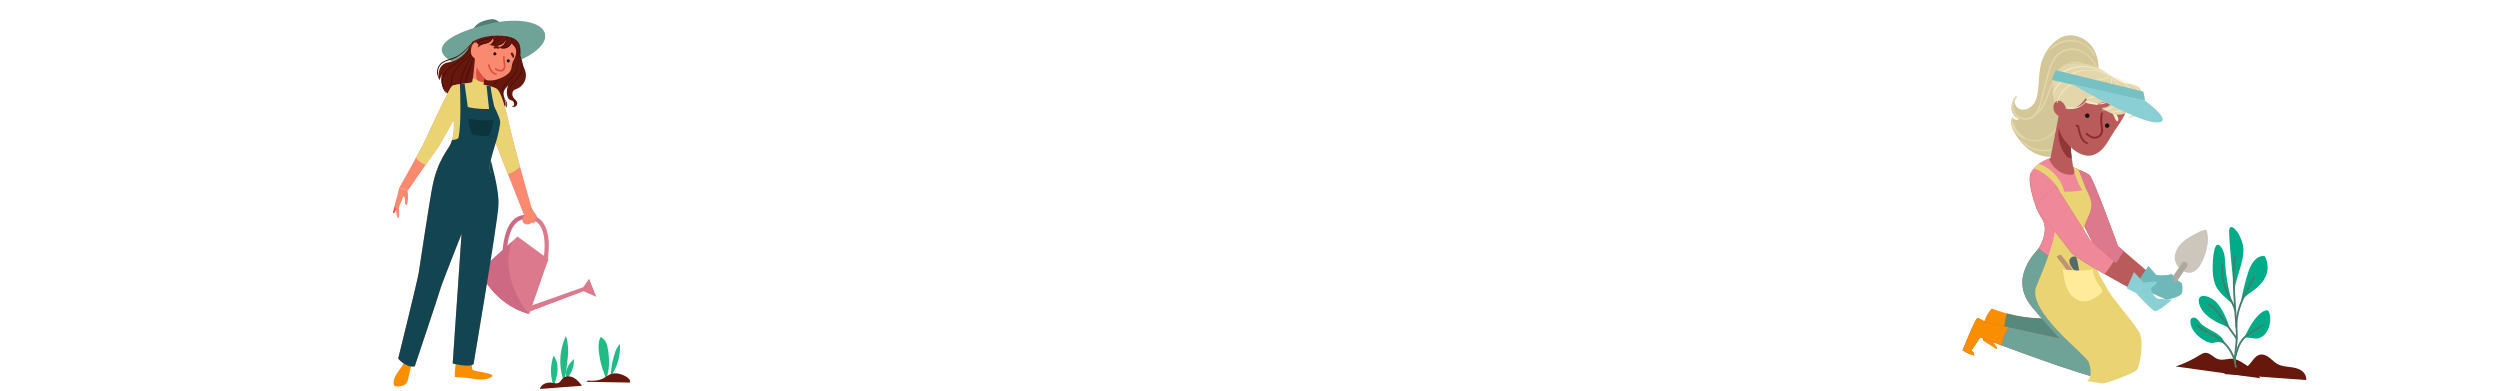 <?xml version="1.0" encoding="UTF-8"?>
<!DOCTYPE svg PUBLIC "-//W3C//DTD SVG 1.1//EN" "http://www.w3.org/Graphics/SVG/1.1/DTD/svg11.dtd">
<!-- Creator: CorelDRAW 2017 -->
<svg xmlns="http://www.w3.org/2000/svg" xml:space="preserve" width="102.51mm" height="16.02mm" version="1.1" style="shape-rendering:geometricPrecision; text-rendering:geometricPrecision; image-rendering:optimizeQuality; fill-rule:evenodd; clip-rule:evenodd"
viewBox="0 0 10251 1602"
 xmlns:xlink="http://www.w3.org/1999/xlink">
 <defs>
  <style type="text/css">
   <![CDATA[
    .str0 {stroke:#447E6E;stroke-width:7.62;stroke-linecap:round;stroke-miterlimit:10}
    .str1 {stroke:#902626;stroke-width:7.62;stroke-linecap:round;stroke-miterlimit:10}
    .str2 {stroke:#892D2D;stroke-width:7.62;stroke-linecap:round;stroke-linejoin:round;stroke-miterlimit:10}
    .fil15 {fill:none;fill-rule:nonzero}
    .fil14 {fill:#00AC87;fill-rule:nonzero}
    .fil13 {fill:#0C343D;fill-rule:nonzero}
    .fil9 {fill:#134452;fill-rule:nonzero}
    .fil11 {fill:#161518;fill-rule:nonzero}
    .fil10 {fill:#21BC85;fill-rule:nonzero}
    .fil4 {fill:#4B0C05;fill-rule:nonzero}
    .fil1 {fill:#4F7E74;fill-rule:nonzero}
    .fil30 {fill:#56696D;fill-rule:nonzero}
    .fil16 {fill:#56897C;fill-rule:nonzero}
    .fil3 {fill:#67180C;fill-rule:nonzero}
    .fil20 {fill:#6EB8BA;fill-rule:nonzero}
    .fil2 {fill:#70A397;fill-rule:nonzero}
    .fil27 {fill:#75C1C3;fill-rule:nonzero}
    .fil28 {fill:#89CFD4;fill-rule:nonzero}
    .fil23 {fill:#903636;fill-rule:nonzero}
    .fil22 {fill:#AFA89E;fill-rule:nonzero}
    .fil19 {fill:#BA5B5B;fill-rule:nonzero}
    .fil29 {fill:#BF9370;fill-rule:nonzero}
    .fil21 {fill:#CCC6BD;fill-rule:nonzero}
    .fil7 {fill:#CD6982;fill-rule:nonzero}
    .fil17 {fill:#D3C697;fill-rule:nonzero}
    .fil8 {fill:#DB5042;fill-rule:nonzero}
    .fil6 {fill:#DD798C;fill-rule:nonzero}
    .fil18 {fill:#E2D6AA;fill-rule:nonzero}
    .fil12 {fill:#E9D372;fill-rule:nonzero}
    .fil24 {fill:#EF899A;fill-rule:nonzero}
    .fil26 {fill:#F4EBC8;fill-rule:nonzero}
    .fil25 {fill:#F4EBCD;fill-rule:nonzero}
    .fil5 {fill:#F98A70;fill-rule:nonzero}
    .fil0 {fill:#F98E00;fill-rule:nonzero}
    .fil31 {fill:#FFEB99;fill-rule:nonzero}
   ]]>
  </style>
 </defs>
 <g id="Camada_x0020_1">
  <g id="_1670867605072">
   <path class="fil0" d="M1869.76 1478.75c0,0 -0.23,1.83 -0.61,4.89 -1.88,15.44 -7.25,62.14 -3.11,62.14 4.97,0 52.13,3.72 67.03,6.2 14.89,2.49 57.09,11.17 81.92,-6.2 24.82,-17.38 -74.47,-19.86 -78.2,-31.03 -3.72,-11.17 -1.24,-24.83 -1.24,-24.83 0,0 -36.27,6.33 -43.44,3.73l-22.35 -14.9z"/>
   <path class="fil0" d="M1689.18 1483.59c-4.32,19.39 -8.64,38.78 -12.96,58.16 -3.89,17.48 -4.97,33.63 -24.51,39.34 -9.02,2.64 -18.52,3.68 -27.91,3.04 -2.7,-0.18 -5.68,-0.65 -7.36,-2.77 -1.02,-1.28 -1.37,-2.95 -1.64,-4.57 -2.78,-16.81 3.87,-32.49 13.12,-46.41 10.34,-15.57 23.63,-29.61 29.79,-47.25 0.66,-1.92 1.47,-4.11 3.38,-4.79 1.04,-0.38 2.19,-0.2 3.29,-0.02 5.68,0.96 19.12,4.32 24.8,5.27z"/>
   <path class="fil1" d="M1923.17 170.31c3.73,-27.85 14,-56.85 36.91,-73.13 12.26,-8.7 27.07,-12.99 41.74,-16.31 8.27,-1.86 16.91,-3.47 25.15,-1.5 7.12,1.71 13.33,5.94 19.36,10.09 13.26,9.12 26.52,18.24 39.78,27.36 -39.11,46.78 -103.86,68.59 -162.94,53.49z"/>
   <path class="fil2" d="M1812.25 210.77c10.72,48.41 133.35,84.16 243.16,59.85 109.8,-24.3 190.13,-83.24 179.42,-131.65 -10.72,-48.41 -108.42,-67.96 -218.22,-43.66 -109.8,24.3 -215.07,67.05 -204.36,115.46z"/>
   <path class="fil3" d="M1939.07 169.89c-18.58,36.03 -45.75,71.46 -84.86,82.11 -11.76,3.2 -24.47,4.13 -34.81,10.58 -10.49,6.54 -17.13,18.15 -19.64,30.25 -2.52,12.1 -1.28,24.69 1.3,36.78 3.78,-8.79 7.55,-16.59 11.34,-25.37 -10.57,30.48 3.04,67.51 30.83,83.89 18.17,10.7 39.92,12.71 60.55,17.04 55.1,11.56 108.59,41.28 164.26,32.92 3.75,-0.57 4.81,-3.7 5.55,-7.42 0.75,-3.72 -0.05,-7.57 -1.03,-11.24 -4.32,-16.19 -12.19,-33.69 -4.96,-48.81 4.94,-10.32 16.07,-16.93 19.87,-27.71 -8.59,13.57 -11.78,35.1 -7.49,50.47 1.6,5.75 4.04,11.77 9.11,14.93 8.08,5.05 21.33,4.61 22.05,17.39 0.31,5.41 -2.43,10.64 -6.24,14.5 5.25,-0.49 10.22,-3.39 13.22,-7.73 11.29,-16.3 -10.98,-24.4 -15.81,-37.65 -2.98,-8.17 -2.17,-18.37 4.26,-24.22 3.93,-3.58 9.27,-5.05 14.17,-7.09 23.19,-9.65 38.39,-35.66 35.43,-60.59 -2.64,-22.24 -17.78,-41.34 -21.35,-63.45 -3.21,-19.85 3.01,-41.39 -5.49,-59.6 -9.82,-21.05 -35.38,-29.33 -58.48,-31.78 -46.13,-4.9 -91.27,-0.8 -131.78,21.8z"/>
   <g>
    <g>
     <path class="fil4" d="M2101.64 157.62c14.95,49.18 67.28,105.61 27.96,156.75 -9.97,12.96 -23.58,23.01 -32.27,36.98 -7.71,12.4 -12.73,27.52 -4.96,41.57 4.16,7.53 12.19,11.81 16.58,19.1 6.41,10.66 6.14,25 -8.65,26.27 -1.35,0.11 -1.62,-2.05 -0.32,-2.36 23.96,-5.85 -10.13,-39.05 -12.94,-46.83 -2.15,-5.99 -2.14,-12.41 -1.09,-18.62 3.32,-19.53 18.42,-33.11 31.29,-46.79 51.75,-54.99 -1.37,-108.49 -18.01,-165.4 -0.45,-1.55 1.95,-2.2 2.41,-0.67z"/>
    </g>
   </g>
   <g>
    <g>
     <path class="fil4" d="M2115.56 196.04c12.84,39.2 17.91,82.55 -10.35,116.29 -20.4,24.38 -55.67,46.58 -40.04,83.63 6.62,15.67 20.52,25.74 11.77,43.57 -0.9,1.85 -3.59,0.23 -2.73,-1.6 10.14,-21.68 -19.38,-41.82 -16.27,-64.66 2.04,-15.02 11.22,-27.82 21.22,-38.68 17.36,-18.85 36.05,-34.1 41.76,-60.49 5.6,-25.85 0.05,-52.64 -7.68,-77.42 -0.46,-1.49 1.84,-2.1 2.32,-0.64z"/>
    </g>
   </g>
   <g>
    <g>
     <path class="fil4" d="M2109.99 227.94c0.6,29.81 -11.36,56.63 -34.7,75.43 -13.88,11.18 -30.16,19.71 -40.46,34.68 -15.27,22.22 -14.16,48.37 -2.95,71.98 0.58,1.22 -1.09,2.23 -1.83,1.07 -15.04,-23.59 -13.13,-55.51 4.12,-77.55 11.92,-15.23 29.84,-23.56 44.03,-36.26 19.99,-17.9 29.72,-42.73 29.29,-69.35 -0.02,-1.61 2.47,-1.61 2.5,0z"/>
    </g>
   </g>
   <g>
    <g>
     <path class="fil4" d="M1941.34 171.83c-21.75,25.19 -44.54,51.47 -74.9,66.47 -14.37,7.11 -30.56,9.06 -44.81,16.16 -24.56,12.23 -32.13,40.58 -20.65,64.83 0.62,1.33 -1.21,2.45 -1.99,1.16 -15.01,-24.75 -5.12,-57.25 21.06,-69.7 21.42,-10.2 43.78,-12.65 63.9,-26.73 21.24,-14.87 38.57,-34.66 55.56,-54.03 1.1,-1.26 2.92,0.58 1.83,1.84z"/>
    </g>
   </g>
   <g>
    <g>
     <path class="fil4" d="M1926 187.61c-0.82,35.18 -29.53,56.5 -56.39,74.38 -20.33,13.54 -42.73,28.35 -50.89,52.72 -8.09,24.15 -0.41,47.39 13.32,67.51 0.45,0.65 -0.51,1.31 -1.05,0.82 -25.3,-23.29 -24.99,-64.16 -4.55,-90.35 29.21,-37.41 94.95,-49.57 96.87,-105.08 0.06,-1.73 2.73,-1.74 2.69,0z"/>
    </g>
   </g>
   <g>
    <g>
     <path class="fil4" d="M1938.82 180.54c8.85,34.11 -19.14,56.35 -42.22,76.21 -38.28,32.95 -59.54,81.79 -32.27,128.88 0.7,1.21 -1.03,2.13 -1.83,1.07 -20.63,-27.65 -17.65,-64.81 -1.28,-93.8 9,-15.94 21.52,-28.83 35.35,-40.65 21.52,-18.39 47.72,-38.84 39.75,-71.02 -0.41,-1.62 2.08,-2.31 2.5,-0.69z"/>
    </g>
   </g>
   <g>
    <g>
     <path class="fil4" d="M1947.16 215.79c-36.68,45.9 -54.69,97.75 -63.51,155.17 -0.16,1.02 -1.83,0.77 -1.8,-0.24 2.11,-57.27 27.7,-112.88 63.41,-156.83 1.09,-1.35 2.97,0.57 1.9,1.9z"/>
    </g>
   </g>
   <g>
    <g>
     <path class="fil4" d="M1947 221.47c-17.11,48.26 -28.65,98.96 -46.95,146.65 -0.24,0.63 -1.13,0.39 -1.01,-0.29 8.28,-49.81 28.28,-99.71 45.37,-147.08 0.58,-1.61 3.17,-0.92 2.59,0.72z"/>
    </g>
   </g>
   <path class="fil5" d="M2180.92 859.61c0,0 15.44,20.01 19.45,29.73 4,9.72 -8.58,27.45 -14.87,26.87 -6.29,-0.57 -4.58,-56.6 -4.58,-56.6z"/>
   <path class="fil6" d="M2248.65 1062.67l-126.65 -92.81c0,0 -149.59,135.39 -152.86,139.76 -3.28,4.36 55.68,139.75 200.9,177.97l78.61 -224.92z"/>
   <path class="fil7" d="M1969.14 1109.62c2.43,-3.25 85.72,-78.9 128.29,-117.51 -33.47,98.51 4.08,215.22 71.5,295.16 -144.39,-38.62 -203.06,-173.3 -199.79,-177.65z"/>
   <polygon class="fil6" points="2181.91,1251.97 2391.55,1177.73 2415.57,1142.79 2445.05,1217.03 2392.64,1194.1 2173.18,1277.08 2160.07,1267.26 "/>
   <g>
    <path class="fil6" d="M2221.91 906.83c45.46,51.92 23.15,162.96 22.17,167.67l-16.83 -3.48c0.22,-1.07 21.62,-107.31 -18.27,-152.86 -10.59,-12.1 -24.49,-18.6 -42.11,-19.88 2.29,-5.51 4.45,-11.09 6.65,-16.67 19.7,2.56 35.93,10.98 48.39,25.22z"/>
    <path class="fil7" d="M2151.57 881.08c7.74,-0.55 15.05,-0.36 21.95,0.53 -2.2,5.58 -4.36,11.16 -6.65,16.67 -4.47,-0.32 -9.11,-0.4 -14.07,-0.05 -42.2,3.01 -67.38,46.41 -74.83,129l-17.12 -1.55c8.32,-92.24 38.85,-140.89 90.72,-144.6z"/>
   </g>
   <path class="fil5" d="M2172.35 872.76c-14.3,-7.43 -8.58,-6.86 -11.44,-7.44 -4.39,-0.86 -13.38,20.48 -14.67,23.41 -5.76,13.05 -7.15,25.77 9.72,30.81 6.76,2.02 14.42,0.8 20.22,-3.21 2.51,-1.73 4.71,-3.96 7.49,-5.22 3.38,-1.53 7.72,-1.73 9.85,-4.77 1.41,-2.01 1.33,-4.8 0.31,-7.03 -4.1,-8.88 -12.63,-21.95 -21.48,-26.55z"/>
   <path class="fil8" d="M1630.9 800.27l-20.83 73.59c0,0 8.33,3.24 14.35,-17.12 6.02,-20.37 6.02,-58.32 6.02,-58.32l0.46 1.85z"/>
   <path class="fil5" d="M1672.52 781.17c0,0 -1.96,1.49 -0.17,11.62 1.79,10.14 1.19,28.62 -3.58,47.69 0,0 -8.34,0 -8.34,-6.56 0,-6.55 2.98,-22.65 -5.96,-30.4 0,0 -14.31,37.56 -17.88,44.71 -3.58,7.15 4.76,35.86 -2.99,44.7l-4.17 0.6c0,0 -8.94,-43.51 -9.54,-48.28 -0.59,-4.77 17.52,-75.78 17.52,-75.78l35.11 11.7z"/>
   <path class="fil5" d="M1990.82 296.69l-9.36 50.32c0,0 35.11,5.86 53.83,16.39 18.72,10.53 38.62,83.08 57.34,167.34 18.72,84.26 97.13,356.92 97.13,356.92l-37.45 3.51 -122.87 -312.45c0,0 -15.21,59.68 -21.07,97.13 -5.85,37.45 33.94,117.02 28.09,201.28 -5.85,84.25 -94.79,615.53 -94.79,615.53 -15.21,16.39 -85.43,-2.34 -85.43,-2.34l36.28 -531.28c0,0 -83.08,209.47 -87.76,228.19 -4.69,18.73 -104.16,314.8 -104.16,314.8 -36.27,7.02 -67.87,-31.6 -67.87,-31.6 0,0 79.58,-321.81 84.26,-352.24 4.68,-30.42 45.64,-305.43 58.51,-365.11 12.87,-59.68 35.11,-105.32 64.36,-148.62 29.26,-43.29 19.9,-112.34 19.9,-112.34 0,0 -60.86,111.17 -72.56,125.22 -11.7,14.04 -114.68,163.83 -114.68,163.83l-35.11 -11.7c0,0 85.43,-150.96 106.49,-195.43 21.07,-44.47 98.3,-215.32 111.17,-222.35 12.88,-7.02 79.58,-10.53 81.92,-15.21 2.02,-4.04 10.86,-99.49 10.86,-99.49l42.97 59.7z"/>
   <path class="fil9" d="M1716.99 1118.19c4.68,-30.42 45.64,-305.43 58.51,-365.11 7.4,-34.33 17.92,-63.99 31.07,-91.26 63.9,30.24 132.74,-19.15 203.07,-19.52 7.72,42.25 38.77,136.8 34.22,202.33 -5.85,84.26 -102.19,648.03 -102.19,648.03 -15.21,16.39 -85.43,-2.34 -85.43,-2.34l36.28 -531.28c0,0 -83.08,209.47 -87.76,228.19 -4.69,18.73 -104.16,314.8 -104.16,314.8 -36.27,7.02 -67.87,-31.6 -67.87,-31.6 0,0 79.58,-321.81 84.26,-352.24z"/>
   <path class="fil10" d="M2504.28 1543.71c27.24,-38.45 40.74,-86.42 37.56,-133.44 -7.98,8.48 -14.94,20.53 -18.69,31.55 -11.75,34.52 -18.38,65.44 -18.87,101.89z"/>
   <path class="fil10" d="M2485.4 1554.56c14.57,-37.03 13.76,-78.36 8.11,-117.75 -1.57,-10.96 -3.55,-22.02 -8.29,-32.02 -4.73,-10 -12.58,-18.95 -22.95,-22.84 -12.97,27.37 -7.34,59.8 -2.21,89.64 5.13,29.85 15.55,54.32 25.34,82.97z"/>
   <path class="fil10" d="M2323.81 1549.19c0.64,1.73 3.26,0.51 4.43,-0.91 17.52,-21.14 26.69,-49.03 25.14,-76.44 -22.34,20.99 -40.35,48.65 -29.57,77.35z"/>
   <path class="fil10" d="M2268.02 1577.35c3.49,-0.77 5.28,-4.54 6.53,-7.89 6.75,-18.17 11.85,-37.22 12.02,-56.61 0.18,-19.39 -4.91,-39.25 -16.82,-54.55 -13.43,39.41 -13.95,79.25 -1.73,119.05z"/>
   <path class="fil10" d="M2313.42 1567.47c-23.77,-60.87 -20.97,-131.61 7.54,-190.41 8.24,27.84 10.36,57.64 7.45,86.53 -3.88,38.46 -7.44,65.97 -14.99,103.88z"/>
   <path class="fil8" d="M1964.03 343.85c-14.75,-22.13 -13.65,-53.74 -4.9,-81.28l31.69 34.12 -9.19 49.4c-6.19,1.23 -12.61,0.26 -17.6,-2.24z"/>
   <path class="fil5" d="M2047.29 194.67c3.57,-0.38 5.65,-0.61 8.01,-2.25 6.65,-4.65 11.94,-11.22 15.05,-18.72 1.42,-3.42 4.3,-7.39 3.27,-10.95 -3.68,12.81 -16.25,21.65 -29.36,24.05 -13.11,2.39 -26.63,1.03 -39.16,-3.5 6.43,-0.34 12.93,-3.41 16.28,-8.91 3.35,-5.49 2.77,-13.42 -2.11,-17.62 0.36,3.62 -1.88,6.98 -4.36,9.64 -4.99,5.34 -11.44,9.31 -18.46,11.36 -5.8,1.7 -11.93,2.09 -17.74,3.79 -5.81,1.69 -12.74,4.82 -15.14,10.38 -0.68,-4.51 -1.66,-9.13 -4.31,-12.84 -2.65,-3.72 -7.37,-6.3 -11.79,-5.16 -2.06,0.53 -3.87,1.81 -5.42,3.27 -6.77,6.33 -9.32,15.95 -10.5,25.14 -1.15,8.86 -1.16,18.43 3.56,26 2.71,4.34 6.43,7.91 11.23,9.67 0.98,17.46 7.07,34.36 15.66,49.6 8.59,15.23 20.19,27.36 31.71,40.52 22.76,5.39 46.79,-1.25 67.79,-11.54 15.19,-7.44 30.55,-18.26 34.95,-34.59 2.94,-10.88 2.71,-21.08 8.12,-31.28 5.61,-10.59 10.19,-20.74 11.59,-32.82 0.85,-7.3 0.59,-15.02 -2.8,-21.55 -3.92,-7.56 -11.46,-12.5 -16.8,-19.14 -3.12,7.4 -7.91,14.05 -14.97,17.9 -7.05,3.85 -15.42,5.24 -23.34,3.86 -3.45,-0.6 -6.61,-1.43 -10.96,-4.31z"/>
   <g>
    <path class="fil11" d="M2077.61 249.47c0,3.57 2.9,6.47 6.47,6.47 3.57,0 6.47,-2.9 6.47,-6.47 0,-3.57 -2.9,-6.47 -6.47,-6.47 -3.57,0 -6.47,2.9 -6.47,6.47z"/>
    <path class="fil11" d="M2022.56 220.65c0,3.57 2.9,6.47 6.47,6.47 3.57,0 6.46,-2.9 6.46,-6.47 0,-3.57 -2.89,-6.47 -6.46,-6.47 -3.57,0 -6.47,2.9 -6.47,6.47z"/>
   </g>
   <path class="fil8" d="M2069.68 233.1c0,-1.95 -1.57,-3.57 -3.52,-3.57 -1.95,-0.01 -3.57,1.56 -3.58,3.51l0.02 8.78c0.08,3.06 0.29,6.1 0.72,9.06l1.17 6.2c0.65,3.17 1.31,6.37 1.46,9.52 0.09,1.81 0,3.65 -0.24,5.45 -0.23,1.82 -0.66,3.61 -1.23,5.32 -0.66,1.98 -1.62,3.95 -2.87,5.54 -0.95,1.21 -2.12,2.23 -3.47,2.82 -0.89,0.39 -1.89,0.64 -2.91,0.74 -1.1,0.11 -2.32,0.09 -3.53,0.02 -3.12,-0.22 -6.19,-0.92 -9.06,-2.02 -2.89,-1.12 -5.64,-2.66 -8.09,-4.57 -1.55,-1.2 -3.79,-0.92 -5,0.63 -1.2,1.54 -0.92,3.78 0.63,4.99 2.99,2.32 6.37,4.22 9.95,5.58 3.57,1.35 7.34,2.22 11.11,2.48 1.52,0.1 3.13,0.11 4.74,-0.06 1.71,-0.18 3.44,-0.6 5.04,-1.31 2.48,-1.11 4.52,-2.85 6.16,-4.92 1.8,-2.26 3.12,-4.96 4.02,-7.66 0.71,-2.15 1.24,-4.38 1.54,-6.61 0.31,-2.22 0.42,-4.5 0.3,-6.76 -0.17,-3.62 -0.89,-7.12 -1.61,-10.6l-1.07 -5.8c-0.4,-2.76 -0.6,-5.5 -0.67,-8.21l-0.01 -8.55z"/>
   <g>
    <g>
     <g>
      <path class="fil3" d="M2101.38 234.64c-0.92,-2.25 -2.36,-4.21 -3.32,-6.43 -0.91,-2.1 -2.05,-4.04 -3.39,-5.89 -3.06,-4.2 3.98,-9.71 7.25,-5.6 1.94,2.44 3.64,4.93 4.9,7.79 1.27,2.87 1.22,6.18 0.98,9.26 -0.31,3.81 -5.03,4.27 -6.42,0.87z"/>
     </g>
    </g>
    <g>
     <g>
      <path class="fil3" d="M2027.22 190.1c6.17,-2.32 13.24,-1.89 19.02,1.3 5.44,3 0.66,10.75 -4.8,8.21 -3.91,-1.81 -7.69,-2.04 -11.76,-0.61 -5.65,1.97 -7.94,-6.83 -2.46,-8.9z"/>
     </g>
    </g>
   </g>
   <path class="fil8" d="M2033.12 306.95c1.95,0.08 3.63,-1.43 3.71,-3.38 0.09,-1.95 -1.43,-3.63 -3.38,-3.71 -2.24,-0.1 -4.42,-0.9 -6.41,-2.07 -2.6,-1.55 -4.98,-3.78 -7.01,-6.15 -3.11,-3.62 -5.72,-7.69 -7.73,-11.98 -2,-4.3 -3.46,-8.91 -4.25,-13.61 -0.32,-1.93 -2.16,-3.22 -4.09,-2.91 -1.93,0.32 -3.23,2.16 -2.91,4.09 0.89,5.31 2.55,10.53 4.83,15.43 2.29,4.89 5.25,9.5 8.75,13.59 2.48,2.88 5.44,5.64 8.78,7.62 2.94,1.75 6.22,2.91 9.71,3.08z"/>
   <path class="fil12" d="M1796.94 683.43c11.71,-28.56 26.16,-54.15 42.92,-78.97 29.26,-43.29 19.9,-112.34 19.9,-112.34 0,0 -60.86,111.17 -72.56,125.22 -4.41,5.29 -21.82,29.91 -41.78,58.51 -11.42,-3.92 -26.27,-12 -40.02,-28.57 16.39,-30.03 31.25,-57.94 38.5,-73.24 21.07,-44.47 98.3,-215.32 111.18,-222.35 12.87,-7.02 79.57,-10.53 81.91,-15.21 0.53,-1.05 1.33,-7.59 2.24,-16.67 8.23,5.34 24.84,14.72 43.96,17.92l-1.73 9.28c0,0 35.11,5.86 53.83,16.39 18.72,10.53 38.62,83.08 57.34,167.34 7.14,32.11 22.94,91.59 39.77,152.91 -11.94,11.43 -28.8,23.88 -49.84,30.14l-53.12 -135.07c0,0 -15.21,59.68 -21.07,97.13 -1.38,8.89 -0.18,20.18 2.35,33.32l-213.78 -25.74z"/>
   <path class="fil9" d="M1795.85 686.14c11.9,-29.65 26.72,-56.08 44.01,-81.68 6.26,-9.25 10.73,-19.68 13.93,-30.37 9.4,-0.67 24.69,-2.84 26.22,-9.76 11.9,-53.51 7.19,-187.88 5.89,-219.28 6.23,-0.86 12.74,-1.67 18.95,-2.45l13.2 96.44c42.51,10.07 87.25,7.83 87.25,7.83l-10.44 -97.15c5.07,1.14 11.07,2.64 17.2,4.48 0.89,25.01 14.5,82.6 14.5,82.6 0,0 20.86,40.8 24.22,59.81 1.89,10.7 -8.6,59.4 -16.91,85.6 -0.05,0.16 -21.15,65.84 -25.5,93.64 -2.05,13.15 1.53,31.51 6.78,53.43 -48.35,1.55 -171.09,-30.12 -219.3,-43.14z"/>
   <path class="fil13" d="M2023.4 491.47c0,0 -39.15,8.21 -102.92,-5.68 0,0 3.16,57.46 18.94,65.67 6.53,3.4 51.15,9.47 62.51,5.68 11.37,-3.79 21.47,-65.67 21.47,-65.67z"/>
   <g>
    <g>
     <path class="fil4" d="M2095.58 153.41c15.83,24.01 -14.07,49.2 -37.78,44.01 -0.76,-0.17 -0.8,-1.44 0,-1.58 10.7,-1.76 20.86,-1.92 29.66,-9.29 9.33,-7.81 12.71,-21.37 6.04,-31.93 -0.83,-1.32 1.23,-2.5 2.08,-1.21z"/>
    </g>
   </g>
   <g>
    <g>
     <path class="fil4" d="M2081.8 151.23c0.72,10.95 -2.1,21.59 -9.07,30.22 -5.43,6.73 -15.91,15.22 -25.17,13.7 -0.35,-0.06 -0.33,-0.54 -0.09,-0.7 7.65,-5.19 15.91,-6.52 22.43,-13.92 7.13,-8.1 10.07,-18.66 9.5,-29.3 -0.09,-1.55 2.3,-1.54 2.4,0z"/>
    </g>
   </g>
   <g>
    <g>
     <path class="fil4" d="M2078.53 149.95c-7.61,24.89 -36.53,46.18 -62.84,34.18 -0.73,-0.33 -0.38,-1.58 0.41,-1.52 13.18,1.08 24.88,2.19 37.04,-4.39 11.46,-6.19 19.14,-16.66 23.08,-28.91 0.47,-1.46 2.77,-0.85 2.31,0.64z"/>
    </g>
   </g>
   <g>
    <g>
     <path class="fil4" d="M2060.55 148.29c-4.79,8.01 -10.86,15.06 -18.41,20.62 -6.41,4.71 -17,11.44 -25.28,10.37 -0.52,-0.06 -0.72,-0.66 -0.27,-0.98 6.53,-4.55 15.06,-5.98 21.89,-10.55 8.15,-5.47 14.76,-12.39 19.99,-20.68 0.83,-1.3 2.88,-0.12 2.08,1.22z"/>
    </g>
   </g>
   <g>
    <g>
     <path class="fil4" d="M2043.84 148.04c-3.83,6.2 -8.02,12.13 -12.73,17.68 -4.39,5.17 -9.57,11.95 -15.78,14.89 -0.65,0.31 -1.48,-0.35 -1.05,-1.06 3.34,-5.41 9.19,-9.49 13.48,-14.22 5.21,-5.75 9.82,-11.97 14,-18.5 0.84,-1.3 2.9,-0.11 2.08,1.21z"/>
    </g>
   </g>
   <g>
    <g>
     <path class="fil4" d="M2019.89 147.62c1.68,11.18 -4.76,20.43 -14.55,25.51 -15.65,8.12 -31.95,6.6 -44.6,20.7 -0.91,1.02 -2.19,-0.28 -1.74,-1.34 3.82,-8.92 13.26,-12.75 22.08,-15.33 5.91,-1.73 12.08,-2.65 17.88,-4.81 11.93,-4.45 17.36,-12.65 19.64,-24.73 0.11,-0.63 1.2,-0.65 1.29,0z"/>
    </g>
   </g>
   <g>
    <g>
     <path class="fil4" d="M2016.21 150.83c-6.29,7.35 -14.55,10.71 -23.78,12.98 -13.99,3.44 -24.66,5.67 -36.11,15.12 -0.75,0.61 -1.83,-0.14 -1.36,-1.05 10.76,-20.77 44.51,-11.8 59.34,-28.96 1.14,-1.31 3.02,0.6 1.91,1.91z"/>
    </g>
   </g>
   <g>
    <g>
     <path class="fil4" d="M2108.56 158.44c12.81,15.97 28.28,42.45 24.32,63.87 -0.08,0.4 -0.63,0.32 -0.74,0 -3.38,-9.45 -3.67,-19.72 -7.06,-29.32 -4.24,-11.98 -10.52,-22.74 -18.42,-32.65 -1.07,-1.34 0.82,-3.25 1.9,-1.9z"/>
    </g>
   </g>
   <path class="fil5" d="M2178.05 849.27c4.94,10.55 11.22,20.47 18.64,29.45 1.87,2.26 3.9,4.67 4.18,7.6 0.29,3.12 -1.5,6.03 -3.28,8.61 -1.95,2.83 -3.98,5.6 -6.09,8.32 -7.77,0.4 -14.83,0.76 -22.53,1.91 -3.39,0.51 -7.18,1 -9.95,-1 -0.5,-0.36 -0.96,-0.81 -1.12,-1.4 -0.4,-1.34 0.86,-2.56 1.98,-3.4 6.82,-5.1 13.83,-9.95 21.02,-14.52 -5.61,-10.4 -6.58,-24.37 -2.85,-35.57z"/>
   <path class="fil3" d="M2386.35 1581.66c-9.87,-12.61 -20.18,-25.58 -34.33,-33.07 -14.15,-7.5 -33.32,-8.02 -44.81,3.14 -6.2,6.03 -9.91,15.01 -17.82,18.52 -7.05,3.14 -15.16,0.9 -22.77,-0.38 -10.58,-1.77 -21.73,-1.5 -31.67,2.55 -9.94,4.04 -18.5,12.22 -21.37,22.56l172.77 -13.32z"/>
   <path class="fil3" d="M2582.67 1568.65c3.88,-9.6 -5.82,-19.04 -14.81,-24.17 -19.48,-11.11 -43.33,-18.18 -64.29,-10.19 -11.25,4.29 -20.55,12.49 -31.31,17.89 -10.06,5.04 -21.16,7.46 -32.3,8.52 -5.45,0.51 -10.92,0.68 -16.38,0.7 -2.82,0.01 -11.18,-1.98 -12.7,-0.57 -2.5,2.31 -5.62,3.96 -8.94,4.7l180.73 3.12z"/>
  </g>
  <g id="_1670867582992">
   <path class="fil3" d="M9268.1 1551.02c-15.78,-27.41 -43.62,-45.29 -70.4,-62.1 -12.44,-7.81 -25.39,-15.8 -39.96,-17.61 -21.14,-2.63 -43.24,8.13 -63.39,1.22 -18.83,-6.45 -32.82,-27.45 -52.67,-25.83 -8.4,0.68 -15.8,5.5 -22.94,9.97 -30.57,19.16 -63.46,34.63 -97.72,45.95l347.08 48.4z"/>
   <g>
    <path class="fil14" d="M9140.14 948.91c-0.22,-7.42 1.57,-17.26 8.96,-18.02 3.5,-0.36 6.75,1.74 9.53,3.91 17.6,13.74 27.18,35.11 34.43,55.81 10.65,30.43 5.14,64.1 -3.77,95.09 -9.98,34.68 -20.41,67.74 -28.14,102.73 0,0 -18.62,-158.67 -21.01,-239.52z"/>
    <path class="fil14" d="M9156.22 1249.05c-2.77,-2.88 -5.1,-13.5 -6.15,-17.47 -1.8,-6.79 -3.58,-13.58 -5.36,-20.38 -9.15,-34.96 -15.2,-70.69 -18.92,-106.63 -3.2,-30.94 0.87,-68.64 -20.58,-94.1 -2.54,-3.01 -5.62,-5.88 -9.48,-6.65 -17.29,-3.47 -20.85,50.3 -21.61,61.17 -2.35,33.55 -2.89,68.13 8.46,99.79 13.09,36.48 46.81,56.3 73.64,84.27z"/>
    <path class="fil14" d="M9187.84 1245.57c5.04,-22.42 27.6,-37 46.24,-50.44 25.11,-18.1 49.26,-40.2 59.32,-69.47 8.48,-24.67 5.66,-52.97 -7.51,-75.48 -22.62,-4.66 -44.08,16.39 -55.06,36.71 -8.09,14.97 -13.27,31.31 -17.98,47.67 -11.65,40.52 -18.81,69.31 -25.01,111.01z"/>
    <path class="fil14" d="M9117.61 1283.16c-8.11,-15.81 -17.37,-31.25 -29.79,-43.95 -12.42,-12.7 -28.32,-22.57 -45.87,-25.29 -7.53,-1.17 -16.14,-0.66 -21.44,4.81 -5.47,5.64 -5.55,14.57 -4.02,22.27 4.89,24.7 22.3,45.32 42.45,60.41 11.9,8.9 24.85,16.2 37.91,23.24 13.35,7.2 40.91,13.83 48.94,27.86 -6.06,-10.59 -8.09,-22.13 -12.18,-33.28 -4.48,-12.24 -10.05,-24.47 -16,-36.07z"/>
    <path class="fil14" d="M9262 1290.83c8.42,-8.3 18.18,-15.98 29.78,-18.3 2.34,-0.47 4.9,-0.68 6.99,0.47 1.99,1.1 3.16,3.23 4.12,5.3 9.05,19.58 7.47,42.73 0.41,63.11 -4.33,12.46 -10.77,24.45 -20.44,33.43 -9.68,8.97 -22.87,14.65 -36,13.41 -17.06,-1.62 -28.9,-5.93 -45.98,-3.1 3.61,-0.66 12.39,-23.44 14.52,-27.12 4.37,-7.57 7.92,-15.36 12.5,-22.86 9.75,-15.94 20.78,-31.18 34.1,-44.34z"/>
    <path class="fil14" d="M9077.12 1360.06c-19.47,-11.2 -41.26,-19.97 -55.71,-37.18 -4.81,-5.72 -8.76,-12.34 -14.79,-16.75 -6.04,-4.41 -15.22,-5.86 -20.64,-0.72 -4.05,3.86 -4.74,10.06 -4.39,15.64 1.86,29.83 25.15,53.95 50.05,70.46 12.37,8.2 26.39,15.49 41.21,14.63 9.4,-0.55 18.13,-4.43 27.52,-3.43 6.68,0.72 22.4,5.05 25.04,12.48 -4.53,-12.72 -9.51,-25.6 -19.48,-34.6 -8.77,-7.9 -18.59,-14.65 -28.81,-20.53z"/>
   </g>
   <g>
    <path class="fil15 str0" d="M9169.4 1510.9c-10.07,-31.76 -2.61,-65.98 0.32,-99.16 1.54,-17.44 2.79,-34.99 1.68,-52.46 -6.95,-109.19 -18.32,-207.6 -7.8,-307.85"/>
    <path class="fil15 str0" d="M9165.3 1273.02c-11.57,-38.72 -32.51,-64.84 -44.5,-103.43 -8.76,-28.18 -11.2,-58.3 -7.09,-87.52"/>
    <path class="fil15 str0" d="M9171.49 1388.5c-20.24,-28.38 -41.98,-59.22 -62.22,-87.6 -14.46,-20.26 -29.96,-41.41 -52.62,-51.71"/>
    <path class="fil15 str0" d="M9164.79 1485.18c-9.36,-38.32 -32.25,-72.86 -64.66,-95.36 -29.61,-20.55 -66.12,-31.43 -91.34,-57.18"/>
    <path class="fil15 str0" d="M9170.15 1339.59c-0.44,-36.63 8.88,-72.87 22.79,-106.76 13.93,-33.89 32.39,-65.69 51.02,-97.24"/>
    <path class="fil15 str0" d="M9164.27 1467.65c7.26,-28.84 15.87,-59.04 35.95,-80.97 11.7,-12.78 26.78,-21.88 41.63,-30.81 12.32,-7.4 24.64,-14.81 36.96,-22.22"/>
   </g>
   <path class="fil3" d="M9455.99 1558.3c2.85,-16.3 -8.11,-32.51 -22.34,-40.94 -14.23,-8.43 -31.14,-10.75 -47.56,-12.77 -16.42,-2.02 -33.33,-4.08 -47.78,-12.11 -12.21,-6.77 -21.79,-17.32 -32.84,-25.85 -11.05,-8.53 -24.96,-15.26 -38.61,-12.34 -28.68,6.14 -37.66,49.04 -66.49,54.43 -9.88,1.85 -19.94,-1.36 -29.98,-1.84 -19.87,-0.94 -39.87,9.8 -50.06,26.88l335.66 24.54z"/>
   <path class="fil0" d="M8409.85 1311.83c-16.48,-5.69 -34.28,-5.73 -51.7,-6.48 -65.22,-2.79 -129.97,-16.43 -190.78,-40.18 -20.91,21.63 -33.19,49.89 -36.66,79.77 -2,17.21 -0.75,34.6 0.5,51.87 19.87,11.81 37.48,23.77 57.35,35.57 3.07,-4.07 -0.7,-9.25 -3.78,-13.32 -7.83,-10.35 -15.66,-20.7 -23.49,-31.05 14.92,-0.51 32.06,2.11 46.98,1.59 18.3,-0.63 36.66,-1.26 54.87,0.68 22.36,2.37 44.11,8.58 66.09,13.36 63.99,13.92 130.58,15.74 195.24,5.35 -26.43,-50.13 -61.04,-78.67 -114.62,-97.16z"/>
   <path class="fil16" d="M8229.06 1285.32c42.14,11.34 85.49,18.16 129.09,20.03 17.42,0.75 35.22,0.79 51.7,6.48 53.58,18.49 88.19,47.03 114.62,97.16 -64.66,10.39 -131.25,8.57 -195.24,-5.35 -21.98,-4.78 -43.73,-10.99 -66.09,-13.36 -15.22,-1.62 -30.55,-1.43 -45.87,-0.96 -2.11,-35.57 1.54,-70.49 11.79,-104z"/>
   <path class="fil17" d="M8604.36 296.38c3.67,-41.15 -6.78,-84.78 -34.51,-115.41 -27.72,-30.63 -74.12,-45.38 -112.51,-30.1 -13.21,5.26 -24.98,13.67 -35.48,23.26 -24.24,22.13 -42.23,51.04 -51.38,82.57 -10.19,35.1 -9.45,72.3 -13.08,108.67 -2.09,20.99 -5.98,42.63 -18.08,59.91 -12.1,17.28 -34.39,29 -54.59,22.94 -20.21,-6.06 -32.06,-34.12 -18.28,-50.09 -13.68,11.37 -21.38,34.25 -18.35,51.79 3.04,17.53 15.95,33 32.66,39.12 0.86,-0.67 -2.4,-1.34 -2.79,-0.32 -0.4,1.02 -1.57,1.47 -2.63,1.73 -8.79,2.16 -18.71,-1.42 -24.09,-8.7 -10.94,17.35 -3.4,40.07 6.62,57.97 19.14,34.18 44.59,66.1 78.88,85.04 28.17,15.56 61.53,21.53 93.35,16.72 21.54,-3.27 43.37,-12.15 56.41,-29.6 7.43,-9.95 11.52,-21.99 14.48,-34.05 8.35,-34.05 8.52,-69.47 9.84,-104.5 1.32,-35.03 3.96,-70.67 16.84,-103.28 12.87,-32.6 43.36,-62.8 76.69,-73.67z"/>
   <g>
    <g>
     <path class="fil18" d="M8588.38 231.66c-37.4,-72.55 -124.54,-81.81 -181.58,-25.7 -2.08,2.05 -5.08,-1.02 -3.17,-3.17 55.44,-62.52 151.63,-46.08 188.8,26.51 1.37,2.68 -2.66,5.05 -4.05,2.36z"/>
    </g>
   </g>
   <g>
    <g>
     <path class="fil18" d="M8334.19 484.18c-24.65,11.99 -56.62,8.74 -73.9,-14.26 -16.87,-22.46 -14.63,-54.94 4.13,-75.42 2.99,-3.27 7.67,1.53 4.83,4.83 -15.08,17.55 -18.31,43.59 -5.56,63.53 14.39,22.51 44.31,26.63 67.15,15.59 3.82,-1.85 7.19,3.86 3.35,5.73z"/>
    </g>
   </g>
   <g>
    <g>
     <path class="fil18" d="M8605.31 301.97c-15.23,-48.21 -50.56,-94.73 -105.62,-96.88 -60.49,-2.36 -84.79,50.06 -98.29,99.67 -11.15,40.99 -20.6,82.48 -32.22,123.34 -6.94,24.37 -14.54,40.96 -34.94,56.17 -3.53,2.63 -6.95,-3.31 -3.45,-5.9 31.72,-23.52 36.81,-70.34 46.09,-105.63 7.59,-28.83 14.19,-58.15 23.14,-86.59 10.12,-32.13 25.14,-64.23 57.36,-78.99 71.37,-32.7 133.33,29.9 152.64,93.51 0.91,3.02 -3.76,4.28 -4.71,1.3z"/>
    </g>
   </g>
   <g>
    <g>
     <path class="fil18" d="M8596.43 309.51c-26.11,-31.41 -63.21,-63.48 -107.3,-49.51 -43.89,13.91 -64.55,60 -78.76,99.57 -14.57,40.59 -25.95,87.22 -62.25,114.28 -1.03,0.77 -2.06,-0.83 -1.3,-1.69 35.15,-40.2 46.49,-85.02 65.99,-133.3 10.75,-26.6 24.87,-51.91 48.25,-69.3 52.29,-38.88 103.1,-5.92 136.75,38.89 0.6,0.79 -0.74,1.83 -1.38,1.06z"/>
    </g>
   </g>
   <g>
    <g>
     <path class="fil18" d="M8574.67 321.2c-56.84,-55.39 -100.83,26.46 -107.76,71.99 -4.24,27.85 -3.33,56.52 -9.96,84.02 -9.43,39.15 -33.19,75.71 -70.42,93.16 -55.88,26.21 -152.11,-11.39 -137.22,-85.23 0.14,-0.65 1.19,-0.66 1.32,0 15.04,76.09 91.91,122.09 158.83,64.13 50.06,-43.36 42.76,-105.52 53.22,-164.18 9.17,-51.38 63.04,-118.75 115.58,-67.47 2.34,2.28 -1.25,5.86 -3.59,3.58z"/>
    </g>
   </g>
   <g>
    <g>
     <path class="fil18" d="M8554.01 340.87c-61.4,32.68 -45.52,105.5 -51.74,162.67 -3.81,35.07 -17.99,66.44 -45.53,89.15 -51.37,42.38 -130.34,35.04 -171.92,-17.3 -1.37,-1.73 0.82,-4.1 2.49,-2.49 37.18,35.89 86.03,54.63 136.35,33.47 57,-23.96 73.24,-76.03 75.02,-133.31 1.55,-49.96 0.32,-110.95 54.25,-134.04 1.23,-0.53 2.34,1.18 1.08,1.85z"/>
    </g>
   </g>
   <path class="fil19" d="M8487.44 682.12c0,0 64.19,22.47 80.24,35.31 16.05,12.84 117.15,292.08 117.15,292.08l155.67 133.2 -35.31 38.52c0,0 -171.71,-94.69 -186.16,-113.95 -14.44,-19.26 -105.92,-207.02 -105.92,-207.02l-25.67 -178.14z"/>
   <path class="fil6" d="M8619.04 1067.28c-14.45,-19.26 -105.93,-207.02 -105.93,-207.02l-25.67 -178.14c0,0 64.19,22.47 80.24,35.31 16.05,12.83 117.15,292.08 117.15,292.08l23.41 20.03c-16,23.63 -28.43,50.34 -49.59,66.48 -20.33,-12.84 -35.72,-23.54 -39.61,-28.74z"/>
   <path class="fil20" d="M8809.24 1090.1l-50.91 76.99 53.4 29.8 72.02 32.29c0,0 55.88,-9.94 62.09,-26.08 6.21,-16.14 1.24,-40.98 1.24,-40.98 0,0 -23.59,-17.39 -31.04,-24.83 -7.45,-7.46 -4.97,-17.39 -21.11,-11.18 -16.15,6.21 -53.4,1.24 -53.4,1.24l-32.29 -37.25z"/>
   <path class="fil21" d="M8941.46 1103.92c5.02,3.35 9.75,7.21 15.2,9.82 53.14,25.43 80.81,-51.73 90.53,-87.87 7.25,-26.98 9.05,-55.98 0.94,-82.72 -13.45,-2.08 -27.42,5.77 -39.5,12.03 -21.78,11.28 -43.88,22.79 -61.61,39.72 -17.74,16.94 -30.84,40.35 -29.75,64.86 0.72,16.2 10.7,35.15 24.19,44.16z"/>
   <path class="fil22" d="M8946.73 1079.01c3.85,-5.71 11.62,-7.22 17.33,-3.37 5.71,3.85 7.22,11.62 3.37,17.33l-60.98 90.18c-3.85,5.71 -11.62,7.22 -17.33,3.37 -5.71,-3.85 -7.22,-11.62 -3.37,-17.33l60.98 -90.18z"/>
   <path class="fil20" d="M8935.03 1159.47c0,0 -42.52,-2.24 -52.6,3.36 -10.07,5.59 -17.9,42.53 -17.9,42.53l19.22 23.82c0,0 42.33,-22.71 45.69,-27.18 3.36,-4.48 5.59,-42.53 5.59,-42.53z"/>
   <path class="fil20" d="M8909.29 1128.13c0,0 8.95,53.72 5.6,62.67 -3.36,8.96 -32.46,-42.52 -32.46,-42.52 0,0 -11.19,-13.43 -14.55,-16.79 -3.35,-3.36 41.41,-3.36 41.41,-3.36z"/>
   <path class="fil19" d="M8442.63 468.8l-34.81 178.21c0,0 -67.82,38.26 -81.75,64.72 -13.92,26.45 13.53,135.77 45.55,183.11 32.02,47.34 -4.18,111.38 -12.53,123.91 -8.35,12.53 -126.7,121.13 -26.45,240.87 100.24,119.73 114.16,128.08 114.16,128.08l-303.51 -65.43c0,0 -26.46,-18.1 -34.81,-18.1 -8.35,0 -61.26,132.26 -61.26,132.26 0,0 26.45,16.71 47.34,20.89 0,0 4.17,-8.36 -11.14,-19.49l36.2 -54.3c0,0 469.19,178.21 506.79,168.46 37.59,-9.74 142.01,-104.42 143.4,-108.6 1.39,-4.17 -174.03,-323 -174.03,-323 0,0 -59.87,-135.05 -52.91,-178.21 6.96,-43.16 40.38,-84.93 27.85,-123.92 -12.53,-38.98 -48.74,-123.91 -48.74,-123.91l-20.88 -8.35c0,0 -15.31,-75.18 -8.35,-118.35 6.96,-43.16 -50.12,-98.85 -50.12,-98.85z"/>
   <path class="fil23" d="M8459.14 487.26c16.26,20 38.07,52.74 33.61,80.39 -3.81,23.6 -0.95,56.72 2.42,81.94 -9.14,0 -17.95,-3.98 -23.56,-11.19 -31.82,-40.86 -45.14,-108.28 -12.47,-151.14z"/>
   <path class="fil24" d="M8359.88 1017.5c9.51,-14.82 42.91,-76.58 11.74,-122.66 -32.02,-47.34 -57.57,-160.41 -44.2,-187.15 16.14,-32.28 54.09,-51.18 74.07,-58.43 14.43,42.98 59.79,74.01 98.79,66.21 7.25,-7.25 8.9,-14.54 9.28,-26.09l12.43 4.97c0,0 36.2,84.93 48.73,123.91 12.53,38.99 -20.89,80.76 -27.85,123.92 -3.79,23.52 12.27,74.33 27.67,115.71 -68.56,30.42 -159.78,15.71 -210.66,-40.39z"/>
   <path class="fil2" d="M8446.8 1387.7c0,0 -13.92,-8.35 -114.16,-128.08 -100.25,-119.74 18.1,-228.34 26.45,-240.87 0.22,-0.33 0.54,-0.84 0.79,-1.25 50.88,56.1 142.1,70.81 210.66,40.39 12.85,34.53 25.24,62.5 25.24,62.5 0,0 175.42,318.83 174.03,323 -1.39,4.18 -105.81,98.86 -143.4,108.6 -27.26,7.07 -281.45,-84.69 -419.13,-135.67 3.41,-26.19 14.04,-51.47 28.5,-74.11l211.02 45.49z"/>
   <path class="fil0" d="M8108.48 1304.17c8.35,0 34.81,18.1 34.81,18.1l92.49 19.94c-14.46,22.64 -25.09,47.92 -28.5,74.11 -52.18,-19.32 -87.66,-32.79 -87.66,-32.79l-36.2 54.3c15.31,11.13 11.14,19.49 11.14,19.49 -20.89,-4.18 -47.34,-20.89 -47.34,-20.89 0,0 52.91,-132.26 61.26,-132.26z"/>
   <path class="fil19" d="M8714.27 367.62c18.36,29.93 10.88,74.02 -3.29,104.11 -15.4,32.68 -39.24,60.26 -57.29,91.37 -10.76,18.54 -21.74,37.35 -37.28,52.1 -15.55,14.76 -36.59,25.16 -57.92,23.06 -37.23,-3.66 -63.46,-28.4 -87.96,-56.68 -24.49,-28.27 -37.34,-68.84 -25.01,-104.16 0.19,-0.54 1.18,-1.11 0.77,-0.71 -0.4,0.39 -1.08,0.22 -1.61,0.01 -13.02,-5.23 -22.77,-17.87 -24.52,-31.79 -1.76,-13.93 4.55,-28.58 15.87,-36.88 6.66,-4.89 17,-7.14 22.57,-1.03 10.41,-16.86 13.11,-42.91 22.99,-60.08 16.66,-28.96 51.25,-44.21 84.65,-44.95 33.39,-0.74 65.83,10.98 95.96,25.38 20.08,9.6 40.43,21.29 52.07,40.25z"/>
   <g>
    <path class="fil11" d="M8631 515.15c0,5.13 4.16,9.29 9.29,9.29 5.13,0 9.29,-4.16 9.29,-9.29 0,-5.13 -4.16,-9.29 -9.29,-9.29 -5.13,0 -9.29,4.16 -9.29,9.29z"/>
    <path class="fil11" d="M8549.39 474.34c0,5.13 4.16,9.29 9.29,9.29 5.13,0 9.29,-4.16 9.29,-9.29 0,-5.13 -4.16,-9.29 -9.29,-9.29 -5.13,0 -9.29,4.16 -9.29,9.29z"/>
   </g>
   <path class="fil15 str1" d="M8618.43 464.75c-3.02,15.49 -3.48,31.49 -1.34,47.13 1.42,10.38 3.95,21.06 1.1,31.14 -3.73,13.15 -17.37,22.76 -31.02,21.84 -11.94,-0.8 -22.2,-8.51 -31.13,-16.48"/>
   <path class="fil15 str2" d="M8557 586.66c-0.36,0.41 0.82,0.52 0.75,-0.02 -0.08,-0.54 -0.75,-0.73 -1.29,-0.82 -6.2,-1.07 -11.07,-5.86 -14.85,-10.89 -12.2,-16.26 -17.12,-36.79 -19.9,-56.92 -0.12,0.69 1.31,1.19 0.89,0.63 -1.79,-2.39 -5,-3.64 -7.94,-3.07"/>
   <g>
    <g>
     <g>
      <path class="fil25" d="M8553.12 414.65c13.73,-11.05 38.35,-2.23 48.73,9.71 1.78,2.05 0.75,6.04 -2.42,5.83 -7.85,-0.52 -15.53,-1.94 -23.24,-3.43 -7.33,-1.42 -16,-1.64 -22.28,-5.98 -1.86,-1.28 -2.9,-4.43 -0.79,-6.13z"/>
     </g>
    </g>
    <g>
     <g>
      <path class="fil25" d="M8680.39 496.89c-6.74,-3.26 -8.51,-14.13 -11.86,-20.22 -4.05,-7.34 -8.81,-14.68 -11.38,-22.7 -0.47,-1.47 1.11,-3.23 2.64,-2.64 8.77,3.34 15.3,10.87 19.52,19.03 3.45,6.67 10.15,18.35 5.08,25.48 -0.97,1.37 -2.47,1.79 -4,1.05z"/>
     </g>
    </g>
   </g>
   <path class="fil18" d="M8616.81 442.55c9.64,-0.69 19.58,-1.9 27.9,-6.82 8.57,-5.07 14.53,-13.58 19.42,-22.26 6.81,-12.08 12.21,-26.23 8.57,-39.61 -0.32,-1.17 -2.55,-1.82 -2.08,-0.7 -5.9,20.06 -18.23,33.24 -37.12,42.2 -18.88,8.97 -41.59,9.49 -60.87,1.38 -9.35,-3.93 -14.52,-6.92 -20.73,-14.95 1.69,2.46 0.87,0.54 -0.95,2.9 -9.99,12.9 -20.98,25.44 -34.97,33.82 -14,8.37 -31.57,12.1 -46.89,6.5 1.24,-2.14 1.76,-4.57 0.69,-6.8 -3.03,-6.32 -6.47,-12.58 -11.46,-17.5 -5,-4.92 -11.79,-8.39 -18.79,-8.04 -7,0.34 -13.94,5.17 -15.43,12.02 -5.14,-26.63 -9.77,-55.7 -6.82,-82.66 2.95,-26.96 15.31,-54.24 38.25,-68.7 13.43,-8.47 29.43,-11.97 45.25,-13.41 38.57,-3.5 78.14,4.69 112.15,23.22 35.56,19.38 66.01,50.05 105.56,58.79 18.88,4.17 40.81,3.95 53.95,18.15 5.26,5.67 8.33,13.01 10.69,20.38 7.12,22.17 8.48,47.19 -1.63,68.17 -10.11,20.98 -33.58,36.33 -56.5,32.2 7.36,-1.46 14.15,-5.18 18.2,-11.49 10.26,-15.98 11.95,-37.12 4.38,-54.54 6.63,7.61 2.4,15.85 -3.61,23.95 -11.67,15.73 -28.55,28.46 -47.93,31.3 -27.58,4.05 -55.94,-12.2 -79.23,-27.5z"/>
   <g>
    <g>
     <g>
      <path class="fil26" d="M8672.79 362.24c-0.41,38.41 -33.44,71.36 -73,64.67 -1.43,-0.25 -1.09,-2.59 0.35,-2.53 37.77,1.45 69.14,-22.59 69.61,-62.14 0.02,-1.96 3.07,-1.96 3.04,0z"/>
     </g>
    </g>
    <g>
     <g>
      <path class="fil26" d="M8659.83 321.39c4.57,53.25 -54.93,81.45 -100.52,82.03 -0.73,0.01 -0.86,-1.07 -0.17,-1.27 21,-6.11 42.16,-7.44 61.64,-18.63 22.57,-12.96 38.62,-35.41 36.7,-62.13 -0.1,-1.52 2.22,-1.49 2.35,0z"/>
     </g>
    </g>
    <g>
     <g>
      <path class="fil26" d="M8561.28 404.62c-11.5,27.99 -54.43,52.81 -83.47,35.77 -0.38,-0.23 -0.24,-0.9 0.24,-0.87 15.34,0.9 28.16,3.36 43.21,-2.01 17.21,-6.14 29.37,-18.01 38.52,-33.52 0.46,-0.77 1.86,-0.26 1.5,0.63z"/>
     </g>
    </g>
    <g>
     <g>
      <path class="fil26" d="M8658.39 319.06c27.11,17.45 42.8,50.43 33.44,82.46 -8.84,30.22 -41.1,54.28 -72.86,50.36 -0.9,-0.11 -0.91,-1.3 0,-1.41 31.06,-3.78 59.97,-17.32 69.69,-49.82 9.17,-30.62 -5.79,-62.31 -31.69,-79.16 -1.51,-0.98 -0.11,-3.41 1.42,-2.43z"/>
     </g>
    </g>
    <g>
     <g>
      <path class="fil26" d="M8664.81 319.95c36.9,10.85 85.51,34.09 80.03,80.31 -5.02,42.44 -49.45,64.39 -88.54,59.6 -1.17,-0.15 -1.24,-1.84 0,-1.88 39.49,-1.23 90.37,-19.24 85.28,-68.57 -4.18,-40.54 -44.73,-54.8 -77.18,-67.99 -0.88,-0.36 -0.56,-1.76 0.41,-1.47z"/>
     </g>
    </g>
    <g>
     <g>
      <path class="fil26" d="M8667.69 316.97c43.11,15.89 106.05,27.44 114.76,81.58 6.33,39.38 -19.79,73.55 -55.57,86.9 -1.35,0.5 -2.31,-1.74 -0.99,-2.36 39.62,-18.81 70.07,-61.55 45.96,-105.62 -19.07,-34.88 -70.47,-44.6 -104.94,-57.68 -1.74,-0.66 -1,-3.48 0.78,-2.82z"/>
     </g>
    </g>
    <g>
     <g>
      <path class="fil26" d="M8654.13 310.72c-23.88,19.98 -49.86,19.14 -79.81,18.36 -65.16,-1.7 -117.1,28.39 -138.23,91.93 -0.59,1.78 -3.35,1.05 -2.82,-0.77 10.33,-35.46 33.62,-64.67 66.82,-81.51 48.07,-24.38 109.77,5.23 152.05,-30 1.38,-1.15 3.38,0.83 1.99,1.99z"/>
     </g>
    </g>
    <g>
     <g>
      <path class="fil26" d="M8641.17 308.74c-88.25,-46.74 -181,-8.98 -222.83,78.05 -0.51,1.07 -2.34,0.32 -1.93,-0.81 34.31,-92.7 141.76,-124.85 225.88,-79.16 1.26,0.68 0.14,2.59 -1.12,1.92z"/>
     </g>
    </g>
    <g>
     <g>
      <path class="fil26" d="M8646.97 309.88c-71.61,-50.74 -158.16,-47.12 -221.64,14.41 -1.14,1.11 -2.78,-0.56 -1.74,-1.74 59.39,-66.98 155.44,-64.82 224.74,-14.99 1.39,1 0.06,3.33 -1.36,2.32z"/>
     </g>
    </g>
   </g>
   <path class="fil27" d="M8789.16 375.84l-358.93 -87.59c0,0 -19.11,32.72 -15.07,39.99 0.55,1 380.71,84.94 380.71,84.94 0,0 -4.29,-25.22 -6.71,-37.34z"/>
   <path class="fil28" d="M8795.87 413.18c0,0 126.05,90.49 45.25,88.88 -80.8,-1.62 -348.26,-159.18 -348.26,-159.18l303.01 70.3z"/>
   <path class="fil12" d="M8554.19 777.9c0,0 -38.73,6.68 -68.12,8.02 -29.38,1.33 -45.4,-4.01 -45.4,-4.01 0,0 -9.35,162.94 -24.05,212.36 -14.69,49.41 -25.37,80.13 -66.77,180.3 -41.41,100.17 205.17,280.63 215.02,311.19 13.36,41.4 8.02,69.45 -8.01,76.12 0,0 50.75,9.35 62.77,10.69 12.02,1.33 136.23,-41.4 145.58,-60.1 9.35,-18.7 28.04,-113.53 5.34,-152.26 -22.7,-38.73 -84.14,-108.18 -114.86,-152.25 -30.72,-44.08 -96.16,-173.62 -104.17,-209.69 -8.02,-36.06 -12.02,-57.42 2.67,-92.15 14.69,-34.73 38.73,-64.11 0,-128.22z"/>
   <path class="fil19" d="M8430.97 762.83l141.21 224.59 173.48 151.97 -9.41 44.38c0,0 -225.93,-122.38 -243.42,-147.94 -17.48,-25.55 -122.38,-154.65 -139.86,-177.52 -17.48,-22.86 78,-95.48 78,-95.48z"/>
   <path class="fil24" d="M8430.97 762.83l141.21 224.59 95.27 83.45c-12.49,18.7 -24.11,37.97 -38.81,52.84 -60.89,-34.9 -126.69,-74.55 -135.81,-87.88 -17.48,-25.55 -122.38,-154.65 -139.86,-177.52 -17.48,-22.86 78,-95.48 78,-95.48z"/>
   <path class="fil28" d="M8749.95 1115.56l-29.66 66.34 39.02 20.29c0,0 62.44,69.46 76.49,73.37 14.05,3.9 62.44,-41.37 69.46,-45.27 7.03,-3.9 -53.85,-3.12 -60.87,-6.25 -7.03,-3.12 -26.54,-29.65 -24.2,-40.58 2.34,-10.93 28.1,-16.39 22.64,-29.66l-53.08 4.69 -39.8 -42.93z"/>
   <path class="fil29" d="M8473.55 1073.93c-6.96,-9 -13.92,-17.97 -20.75,-26.93 -0.76,-1 -1.64,-2.07 -2.87,-2.3 -0.92,-0.17 -1.85,0.16 -2.73,0.49 -4.5,1.68 -9,3.36 -13.5,5.04 1.4,10.21 18.63,26.05 24.84,34.94 6.06,8.69 11.78,17.68 18.13,26.15 9.36,12.48 18.92,25.16 31.59,34.26 2.03,1.46 4.2,2.85 6.66,3.24 2.46,0.41 5.28,-0.42 6.56,-2.56 1.87,-3.12 -0.22,-7.04 -2.26,-10.05 -14.18,-21.28 -29.91,-41.88 -45.67,-62.28z"/>
   <path class="fil30" d="M8528.21 1116.32c-7.41,-18.59 -6.23,-39.75 -13.72,-58.3 -0.56,-1.38 -1.18,-2.77 -2.27,-3.78 -1.03,-0.97 -2.4,-1.51 -3.77,-1.86 -9.3,-2.39 -19.95,3.77 -22.5,13.02 -1.43,5.17 -0.55,10.73 1.2,15.81 5.29,15.42 17.68,26.68 28.94,37.86 2.33,2.32 13.25,17.06 15.82,16.97 7.69,-0.26 -2.63,-17.04 -3.7,-19.72z"/>
   <path class="fil31" d="M8515.74 1109.06c-19.36,-1.35 -38.72,-2.69 -58.07,-4.03 7.63,47.99 14.09,105.57 64.7,126.33 14.49,5.94 31.13,5.18 46.02,0.32 14.9,-4.85 28.26,-13.54 40.62,-23.17 4.64,-3.62 9.46,-7.88 10.51,-13.66 1.42,-7.85 -4.49,-14.88 -9.47,-21.1 -15.66,-19.59 -25.6,-43.71 -28.29,-68.64 0,0 -44.85,5.42 -66.02,3.95z"/>
   <path class="fil12" d="M8464.5 790.4c-4.59,0.7 -10.29,1.59 -14.87,2.2 -18.03,-42.77 -65.9,-88.18 -110.4,-102.14 6.09,-7.15 13.18,-13.31 20.47,-18.7 49.92,15.22 98.2,68.13 104.8,118.64z"/>
   <path class="fil12" d="M8521.99 694.35c0,0 19.56,51.15 34.48,89.44 -3.52,0.67 -12.41,-0.7 -15.97,0 -17.65,-25.53 -33.82,-66.78 -38,-97.48l19.49 8.04z"/>
  </g>
 </g>
</svg>
